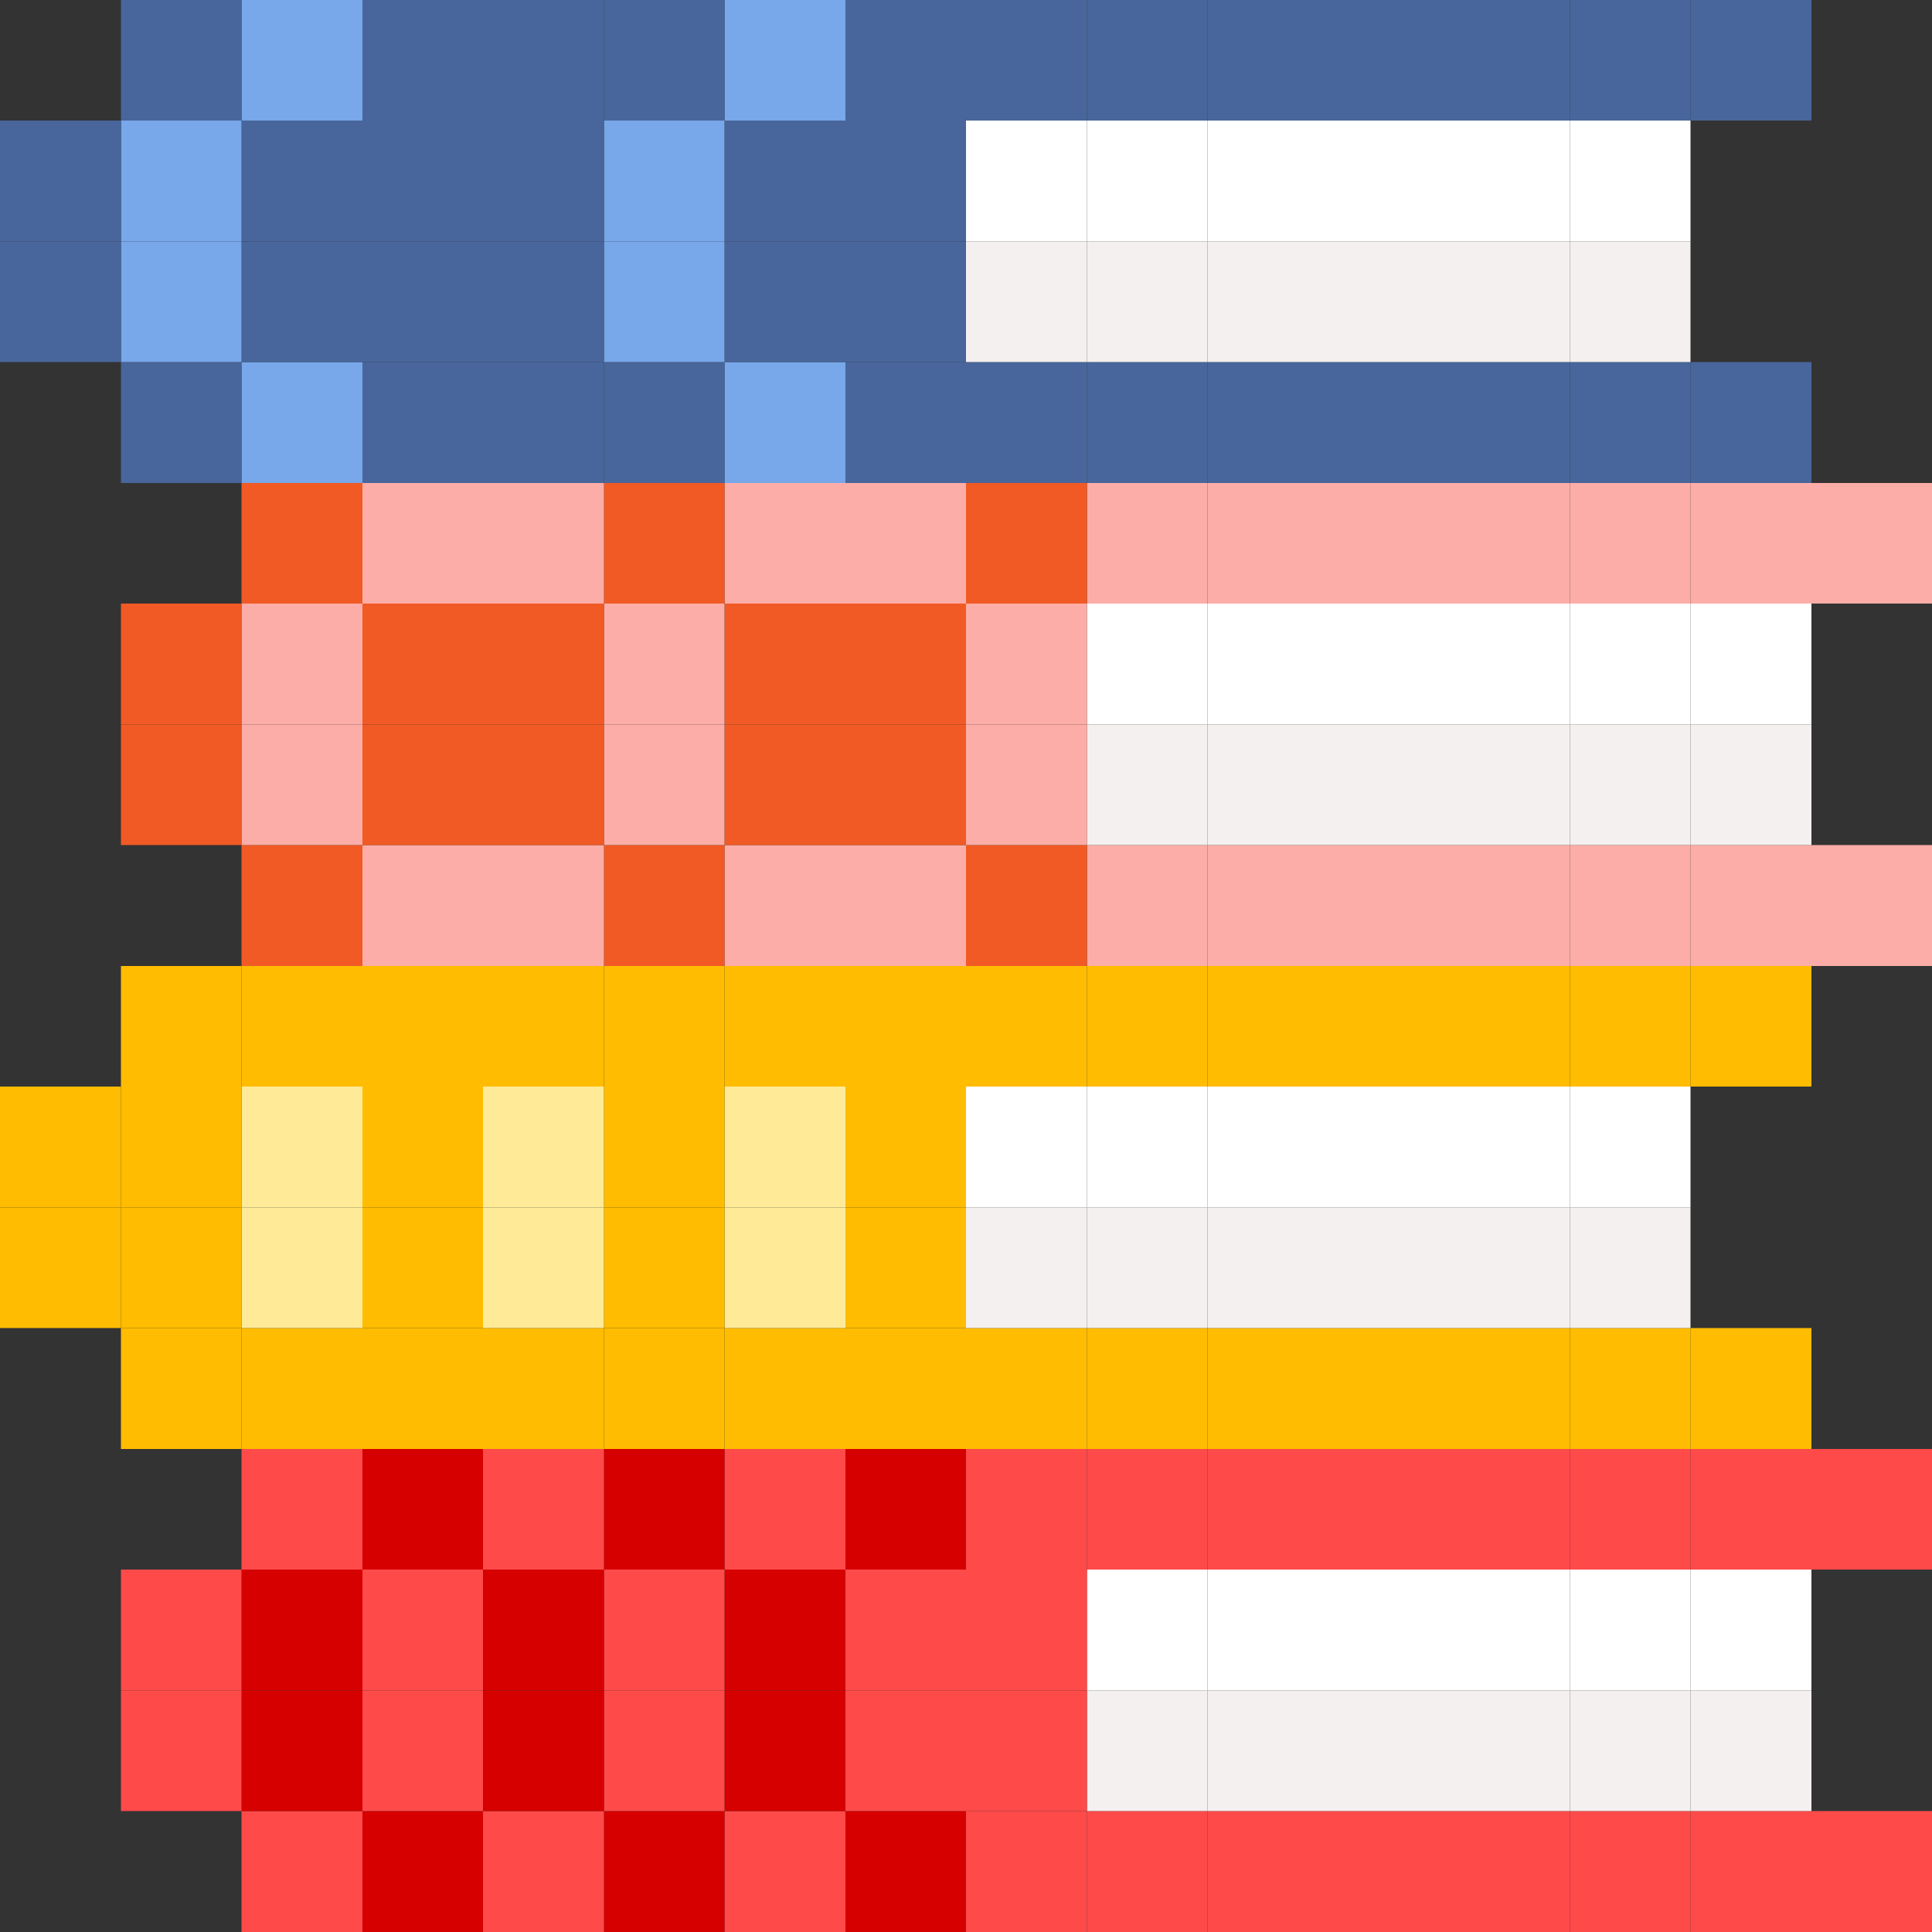 <?xml version="1.0" encoding="UTF-8"?>
<svg id="Ebene_2" data-name="Ebene 2" xmlns="http://www.w3.org/2000/svg" viewBox="0 0 50 50">
  <rect x="0" y="0" width="50" height="50" fill="#333333" stroke="none"/>
  <defs>
    <style>
      .cls-1 {
        fill: #f15a24;
      }

      .cls-2 {
        fill: #d60000;
      }

      .cls-3 {
        fill: #fff;
      }

      .cls-4 {
        fill: #78a7ea;
      }

      .cls-5 {
        fill: #48669b;
      }

      .cls-6 {
        fill: #ffeb97;
      }

      .cls-7 {
        fill: #ffbc00;
      }

      .cls-8 {
        fill: #ff4a4a;
      }

      .cls-9 {
        fill: #f4f0ef;
      }

      .cls-10 {
        fill: #fdada7;
      }
    </style>
  </defs>
  <rect class="cls-8" x="46.88" y="46.87" width="3.12" height="3.13"/>
  <rect class="cls-8" x="46.88" y="37.5" width="3.12" height="3.12"/>
  <rect class="cls-10" x="46.88" y="21.87" width="3.12" height="3.13"/>
  <rect class="cls-10" x="46.88" y="12.5" width="3.12" height="3.12"/>
  <rect class="cls-8" x="43.75" y="46.87" width="3.13" height="3.13"/>
  <rect class="cls-9" x="43.75" y="43.75" width="3.13" height="3.12"/>
  <rect class="cls-3" x="43.75" y="40.62" width="3.13" height="3.13"/>
  <rect class="cls-8" x="43.75" y="37.5" width="3.13" height="3.12"/>
  <rect class="cls-7" x="43.75" y="34.37" width="3.13" height="3.13"/>
  <rect class="cls-7" x="43.75" y="25" width="3.13" height="3.12"/>
  <rect class="cls-10" x="43.75" y="21.87" width="3.13" height="3.13"/>
  <rect class="cls-9" x="43.75" y="18.75" width="3.13" height="3.12"/>
  <rect class="cls-3" x="43.75" y="15.62" width="3.13" height="3.13"/>
  <rect class="cls-10" x="43.75" y="12.5" width="3.13" height="3.12"/>
  <rect class="cls-5" x="43.75" y="9.37" width="3.13" height="3.13"/>
  <rect class="cls-5" x="43.75" y="0" width="3.13" height="3.12"/>
  <rect class="cls-8" x="40.63" y="46.87" width="3.12" height="3.13"/>
  <rect class="cls-9" x="40.63" y="43.75" width="3.12" height="3.12"/>
  <rect class="cls-3" x="40.63" y="40.62" width="3.12" height="3.13"/>
  <rect class="cls-8" x="40.63" y="37.5" width="3.12" height="3.12"/>
  <rect class="cls-7" x="40.63" y="34.37" width="3.12" height="3.13"/>
  <rect class="cls-9" x="40.63" y="31.25" width="3.12" height="3.12"/>
  <rect class="cls-3" x="40.63" y="28.12" width="3.12" height="3.13"/>
  <rect class="cls-7" x="40.63" y="25" width="3.12" height="3.12"/>
  <rect class="cls-10" x="40.63" y="21.87" width="3.12" height="3.13"/>
  <rect class="cls-9" x="40.63" y="18.75" width="3.12" height="3.12"/>
  <rect class="cls-3" x="40.63" y="15.62" width="3.12" height="3.13"/>
  <rect class="cls-10" x="40.63" y="12.5" width="3.12" height="3.12"/>
  <rect class="cls-5" x="40.63" y="9.37" width="3.12" height="3.13"/>
  <rect class="cls-9" x="40.63" y="6.25" width="3.12" height="3.12"/>
  <rect class="cls-3" x="40.63" y="3.12" width="3.12" height="3.13"/>
  <rect class="cls-5" x="40.63" y="0" width="3.12" height="3.12"/>
  <rect class="cls-8" x="37.5" y="46.87" width="3.13" height="3.13"/>
  <rect class="cls-9" x="37.5" y="43.75" width="3.13" height="3.12"/>
  <rect class="cls-3" x="37.5" y="40.62" width="3.13" height="3.13"/>
  <rect class="cls-8" x="37.5" y="37.5" width="3.13" height="3.12"/>
  <rect class="cls-7" x="37.5" y="34.37" width="3.13" height="3.13"/>
  <rect class="cls-9" x="37.5" y="31.25" width="3.13" height="3.12"/>
  <rect class="cls-3" x="37.5" y="28.12" width="3.13" height="3.13"/>
  <rect class="cls-7" x="37.5" y="25" width="3.13" height="3.12"/>
  <rect class="cls-10" x="37.5" y="21.87" width="3.13" height="3.13"/>
  <rect class="cls-9" x="37.5" y="18.75" width="3.13" height="3.12"/>
  <rect class="cls-3" x="37.5" y="15.62" width="3.13" height="3.13"/>
  <rect class="cls-10" x="37.5" y="12.5" width="3.13" height="3.12"/>
  <rect class="cls-5" x="37.5" y="9.37" width="3.13" height="3.13"/>
  <rect class="cls-9" x="37.5" y="6.25" width="3.13" height="3.12"/>
  <rect class="cls-3" x="37.5" y="3.12" width="3.13" height="3.13"/>
  <rect class="cls-5" x="37.5" y="0" width="3.13" height="3.12"/>
  <rect class="cls-8" x="34.38" y="46.87" width="3.12" height="3.13"/>
  <rect class="cls-9" x="34.38" y="43.75" width="3.12" height="3.12"/>
  <rect class="cls-3" x="34.38" y="40.62" width="3.12" height="3.13"/>
  <rect class="cls-8" x="34.38" y="37.5" width="3.12" height="3.12"/>
  <rect class="cls-7" x="34.38" y="34.37" width="3.12" height="3.13"/>
  <rect class="cls-9" x="34.38" y="31.25" width="3.12" height="3.12"/>
  <rect class="cls-3" x="34.38" y="28.12" width="3.12" height="3.13"/>
  <rect class="cls-7" x="34.38" y="25" width="3.12" height="3.12"/>
  <rect class="cls-10" x="34.38" y="21.87" width="3.12" height="3.13"/>
  <rect class="cls-9" x="34.38" y="18.75" width="3.12" height="3.12"/>
  <rect class="cls-3" x="34.38" y="15.62" width="3.12" height="3.13"/>
  <rect class="cls-10" x="34.38" y="12.5" width="3.12" height="3.12"/>
  <rect class="cls-5" x="34.38" y="9.37" width="3.12" height="3.13"/>
  <rect class="cls-9" x="34.38" y="6.25" width="3.12" height="3.12"/>
  <rect class="cls-3" x="34.38" y="3.12" width="3.12" height="3.13"/>
  <rect class="cls-5" x="34.38" y="0" width="3.12" height="3.12"/>
  <rect class="cls-8" x="31.25" y="46.87" width="3.13" height="3.13"/>
  <rect class="cls-9" x="31.25" y="43.75" width="3.13" height="3.12"/>
  <rect class="cls-3" x="31.25" y="40.62" width="3.13" height="3.13"/>
  <rect class="cls-8" x="31.25" y="37.5" width="3.13" height="3.12"/>
  <rect class="cls-7" x="31.25" y="34.37" width="3.13" height="3.13"/>
  <rect class="cls-9" x="31.25" y="31.25" width="3.13" height="3.12"/>
  <rect class="cls-3" x="31.25" y="28.12" width="3.13" height="3.13"/>
  <rect class="cls-7" x="31.25" y="25" width="3.13" height="3.12"/>
  <rect class="cls-10" x="31.25" y="21.87" width="3.13" height="3.13"/>
  <rect class="cls-9" x="31.25" y="18.75" width="3.13" height="3.12"/>
  <rect class="cls-3" x="31.25" y="15.62" width="3.13" height="3.13"/>
  <rect class="cls-10" x="31.25" y="12.5" width="3.13" height="3.12"/>
  <rect class="cls-5" x="31.25" y="9.37" width="3.13" height="3.13"/>
  <rect class="cls-9" x="31.25" y="6.25" width="3.13" height="3.12"/>
  <rect class="cls-3" x="31.25" y="3.12" width="3.13" height="3.13"/>
  <rect class="cls-5" x="31.25" y="0" width="3.13" height="3.12"/>
  <rect class="cls-8" x="28.13" y="46.87" width="3.12" height="3.13"/>
  <rect class="cls-9" x="28.13" y="43.75" width="3.12" height="3.12"/>
  <rect class="cls-3" x="28.13" y="40.62" width="3.12" height="3.13"/>
  <rect class="cls-8" x="28.13" y="37.5" width="3.12" height="3.12"/>
  <rect class="cls-7" x="28.13" y="34.37" width="3.12" height="3.13"/>
  <rect class="cls-9" x="28.13" y="31.25" width="3.12" height="3.12"/>
  <rect class="cls-3" x="28.13" y="28.12" width="3.12" height="3.13"/>
  <rect class="cls-7" x="28.13" y="25" width="3.12" height="3.12"/>
  <rect class="cls-10" x="28.13" y="21.87" width="3.12" height="3.13"/>
  <rect class="cls-9" x="28.13" y="18.75" width="3.12" height="3.12"/>
  <rect class="cls-3" x="28.13" y="15.62" width="3.12" height="3.13"/>
  <rect class="cls-10" x="28.13" y="12.5" width="3.12" height="3.12"/>
  <rect class="cls-5" x="28.13" y="9.37" width="3.12" height="3.13"/>
  <rect class="cls-9" x="28.13" y="6.25" width="3.12" height="3.12"/>
  <rect class="cls-3" x="28.13" y="3.12" width="3.12" height="3.13"/>
  <rect class="cls-5" x="28.13" y="0" width="3.12" height="3.12"/>
  <rect class="cls-8" x="25" y="46.87" width="3.13" height="3.13"/>
  <rect class="cls-8" x="25" y="43.75" width="3.13" height="3.12"/>
  <rect class="cls-8" x="25" y="40.62" width="3.13" height="3.13"/>
  <rect class="cls-8" x="25" y="37.5" width="3.13" height="3.12"/>
  <rect class="cls-7" x="25" y="34.37" width="3.13" height="3.13"/>
  <rect class="cls-9" x="25" y="31.25" width="3.13" height="3.12"/>
  <rect class="cls-3" x="25" y="28.12" width="3.13" height="3.13"/>
  <rect class="cls-7" x="25" y="25" width="3.13" height="3.12"/>
  <rect class="cls-1" x="25" y="21.87" width="3.13" height="3.13"/>
  <rect class="cls-10" x="25" y="18.75" width="3.13" height="3.12"/>
  <rect class="cls-10" x="25" y="15.62" width="3.13" height="3.13"/>
  <rect class="cls-1" x="25" y="12.5" width="3.13" height="3.12"/>
  <rect class="cls-5" x="25" y="9.37" width="3.13" height="3.13"/>
  <rect class="cls-9" x="25" y="6.25" width="3.13" height="3.12"/>
  <rect class="cls-3" x="25" y="3.12" width="3.13" height="3.13"/>
  <rect class="cls-5" x="25" y="0" width="3.13" height="3.12"/>
  <rect class="cls-2" x="21.88" y="46.87" width="3.12" height="3.13"/>
  <rect class="cls-8" x="21.88" y="43.75" width="3.12" height="3.12"/>
  <rect class="cls-8" x="21.88" y="40.62" width="3.12" height="3.13"/>
  <rect class="cls-2" x="21.88" y="37.5" width="3.12" height="3.12"/>
  <rect class="cls-7" x="21.88" y="34.37" width="3.12" height="3.13"/>
  <rect class="cls-7" x="21.88" y="31.25" width="3.12" height="3.12"/>
  <rect class="cls-7" x="21.88" y="28.12" width="3.12" height="3.13"/>
  <rect class="cls-7" x="21.88" y="25" width="3.12" height="3.12"/>
  <rect class="cls-10" x="21.88" y="21.87" width="3.12" height="3.13"/>
  <rect class="cls-1" x="21.88" y="18.75" width="3.12" height="3.12"/>
  <rect class="cls-1" x="21.88" y="15.62" width="3.12" height="3.13"/>
  <rect class="cls-10" x="21.88" y="12.5" width="3.12" height="3.12"/>
  <rect class="cls-5" x="21.88" y="9.37" width="3.12" height="3.13"/>
  <rect class="cls-5" x="21.88" y="6.25" width="3.12" height="3.12"/>
  <rect class="cls-5" x="21.88" y="3.12" width="3.12" height="3.13"/>
  <rect class="cls-5" x="21.88" y="0" width="3.12" height="3.12"/>
  <rect class="cls-8" x="18.75" y="46.87" width="3.13" height="3.13"/>
  <rect class="cls-2" x="18.75" y="43.75" width="3.13" height="3.12"/>
  <rect class="cls-2" x="18.75" y="40.62" width="3.13" height="3.13"/>
  <rect class="cls-8" x="18.75" y="37.5" width="3.13" height="3.12"/>
  <rect class="cls-7" x="18.75" y="34.37" width="3.13" height="3.13"/>
  <rect class="cls-6" x="18.75" y="31.25" width="3.13" height="3.12"/>
  <rect class="cls-6" x="18.75" y="28.12" width="3.13" height="3.13"/>
  <rect class="cls-7" x="18.75" y="25" width="3.13" height="3.12"/>
  <rect class="cls-10" x="18.75" y="21.87" width="3.13" height="3.13"/>
  <rect class="cls-1" x="18.75" y="18.75" width="3.13" height="3.12"/>
  <rect class="cls-1" x="18.75" y="15.62" width="3.13" height="3.13"/>
  <rect class="cls-10" x="18.75" y="12.5" width="3.13" height="3.12"/>
  <rect class="cls-4" x="18.75" y="9.37" width="3.13" height="3.13"/>
  <rect class="cls-5" x="18.75" y="6.25" width="3.13" height="3.12"/>
  <rect class="cls-5" x="18.75" y="3.12" width="3.13" height="3.13"/>
  <rect class="cls-4" x="18.75" y="0" width="3.13" height="3.12"/>
  <rect class="cls-2" x="15.63" y="46.87" width="3.12" height="3.13"/>
  <rect class="cls-8" x="15.63" y="43.75" width="3.12" height="3.12"/>
  <rect class="cls-8" x="15.63" y="40.62" width="3.12" height="3.13"/>
  <rect class="cls-2" x="15.63" y="37.5" width="3.12" height="3.12"/>
  <rect class="cls-7" x="15.63" y="34.37" width="3.12" height="3.13"/>
  <rect class="cls-7" x="15.63" y="31.25" width="3.12" height="3.12"/>
  <rect class="cls-7" x="15.63" y="28.12" width="3.12" height="3.13"/>
  <rect class="cls-7" x="15.63" y="25" width="3.12" height="3.12"/>
  <rect class="cls-1" x="15.63" y="21.87" width="3.12" height="3.13"/>
  <rect class="cls-10" x="15.63" y="18.75" width="3.12" height="3.12"/>
  <rect class="cls-10" x="15.63" y="15.62" width="3.12" height="3.13"/>
  <rect class="cls-1" x="15.63" y="12.5" width="3.12" height="3.12"/>
  <rect class="cls-5" x="15.63" y="9.37" width="3.12" height="3.13"/>
  <rect class="cls-4" x="15.63" y="6.25" width="3.12" height="3.12"/>
  <rect class="cls-4" x="15.63" y="3.12" width="3.12" height="3.13"/>
  <rect class="cls-5" x="15.63" y="0" width="3.12" height="3.12"/>
  <rect class="cls-8" x="12.5" y="46.87" width="3.13" height="3.13"/>
  <rect class="cls-2" x="12.5" y="43.75" width="3.13" height="3.12"/>
  <rect class="cls-2" x="12.5" y="40.62" width="3.13" height="3.13"/>
  <rect class="cls-8" x="12.5" y="37.5" width="3.13" height="3.12"/>
  <rect class="cls-7" x="12.5" y="34.37" width="3.13" height="3.13"/>
  <rect class="cls-6" x="12.5" y="31.25" width="3.13" height="3.12"/>
  <rect class="cls-6" x="12.5" y="28.12" width="3.13" height="3.13"/>
  <rect class="cls-7" x="12.5" y="25" width="3.13" height="3.12"/>
  <rect class="cls-10" x="12.5" y="21.87" width="3.13" height="3.13"/>
  <rect class="cls-1" x="12.5" y="18.75" width="3.13" height="3.12"/>
  <rect class="cls-1" x="12.5" y="15.62" width="3.13" height="3.13"/>
  <rect class="cls-10" x="12.5" y="12.5" width="3.13" height="3.12"/>
  <rect class="cls-5" x="12.5" y="9.37" width="3.13" height="3.13"/>
  <rect class="cls-5" x="12.5" y="6.25" width="3.13" height="3.12"/>
  <rect class="cls-5" x="12.5" y="3.12" width="3.13" height="3.13"/>
  <rect class="cls-5" x="12.5" y="0" width="3.13" height="3.12"/>
  <rect class="cls-2" x="9.38" y="46.87" width="3.12" height="3.13"/>
  <rect class="cls-8" x="9.38" y="43.75" width="3.12" height="3.12"/>
  <rect class="cls-8" x="9.38" y="40.62" width="3.12" height="3.13"/>
  <rect class="cls-2" x="9.38" y="37.5" width="3.12" height="3.12"/>
  <rect class="cls-7" x="9.38" y="34.37" width="3.12" height="3.13"/>
  <rect class="cls-7" x="9.38" y="31.25" width="3.12" height="3.12"/>
  <rect class="cls-7" x="9.38" y="28.12" width="3.12" height="3.13"/>
  <rect class="cls-7" x="9.38" y="25" width="3.12" height="3.12"/>
  <rect class="cls-10" x="9.38" y="21.87" width="3.12" height="3.13"/>
  <rect class="cls-1" x="9.38" y="18.75" width="3.12" height="3.12"/>
  <rect class="cls-1" x="9.38" y="15.62" width="3.12" height="3.13"/>
  <rect class="cls-10" x="9.38" y="12.5" width="3.12" height="3.12"/>
  <rect class="cls-5" x="9.38" y="9.37" width="3.12" height="3.13"/>
  <rect class="cls-5" x="9.38" y="6.25" width="3.12" height="3.12"/>
  <rect class="cls-5" x="9.38" y="3.12" width="3.12" height="3.13"/>
  <rect class="cls-5" x="9.38" y="0" width="3.12" height="3.12"/>
  <rect class="cls-8" x="6.25" y="46.87" width="3.13" height="3.13"/>
  <rect class="cls-2" x="6.25" y="43.75" width="3.13" height="3.12"/>
  <rect class="cls-2" x="6.25" y="40.62" width="3.13" height="3.13"/>
  <rect class="cls-8" x="6.25" y="37.5" width="3.13" height="3.12"/>
  <rect class="cls-7" x="6.25" y="34.37" width="3.13" height="3.13"/>
  <rect class="cls-6" x="6.25" y="31.25" width="3.13" height="3.12"/>
  <rect class="cls-6" x="6.25" y="28.12" width="3.13" height="3.13"/>
  <rect class="cls-7" x="6.25" y="25" width="3.13" height="3.12"/>
  <rect class="cls-1" x="6.25" y="21.87" width="3.13" height="3.13"/>
  <rect class="cls-10" x="6.25" y="18.75" width="3.13" height="3.12"/>
  <rect class="cls-10" x="6.25" y="15.62" width="3.13" height="3.13"/>
  <rect class="cls-1" x="6.25" y="12.5" width="3.13" height="3.12"/>
  <rect class="cls-4" x="6.25" y="9.37" width="3.13" height="3.13"/>
  <rect class="cls-5" x="6.25" y="6.25" width="3.13" height="3.12"/>
  <rect class="cls-5" x="6.25" y="3.12" width="3.13" height="3.13"/>
  <rect class="cls-4" x="6.25" y="0" width="3.13" height="3.12"/>
  <rect class="cls-8" x="3.13" y="43.75" width="3.12" height="3.12"/>
  <rect class="cls-8" x="3.13" y="40.62" width="3.12" height="3.13"/>
  <rect class="cls-7" x="3.13" y="34.37" width="3.12" height="3.13"/>
  <rect class="cls-7" x="3.13" y="31.25" width="3.12" height="3.12"/>
  <rect class="cls-7" x="3.13" y="28.12" width="3.12" height="3.13"/>
  <rect class="cls-7" x="3.13" y="25" width="3.12" height="3.12"/>
  <rect class="cls-1" x="3.13" y="18.75" width="3.12" height="3.12"/>
  <rect class="cls-1" x="3.13" y="15.62" width="3.12" height="3.13"/>
  <rect class="cls-5" x="3.13" y="9.37" width="3.12" height="3.13"/>
  <rect class="cls-4" x="3.13" y="6.25" width="3.12" height="3.12"/>
  <rect class="cls-4" x="3.13" y="3.12" width="3.12" height="3.13"/>
  <rect class="cls-5" x="3.13" y="0" width="3.12" height="3.12"/>
  <rect class="cls-7" x="0" y="31.25" width="3.13" height="3.12"/>
  <rect class="cls-7" x="0" y="28.12" width="3.13" height="3.13"/>
  <rect class="cls-5" x="0" y="6.25" width="3.13" height="3.12"/>
  <rect class="cls-5" x="0" y="3.12" width="3.13" height="3.13"/>
</svg>